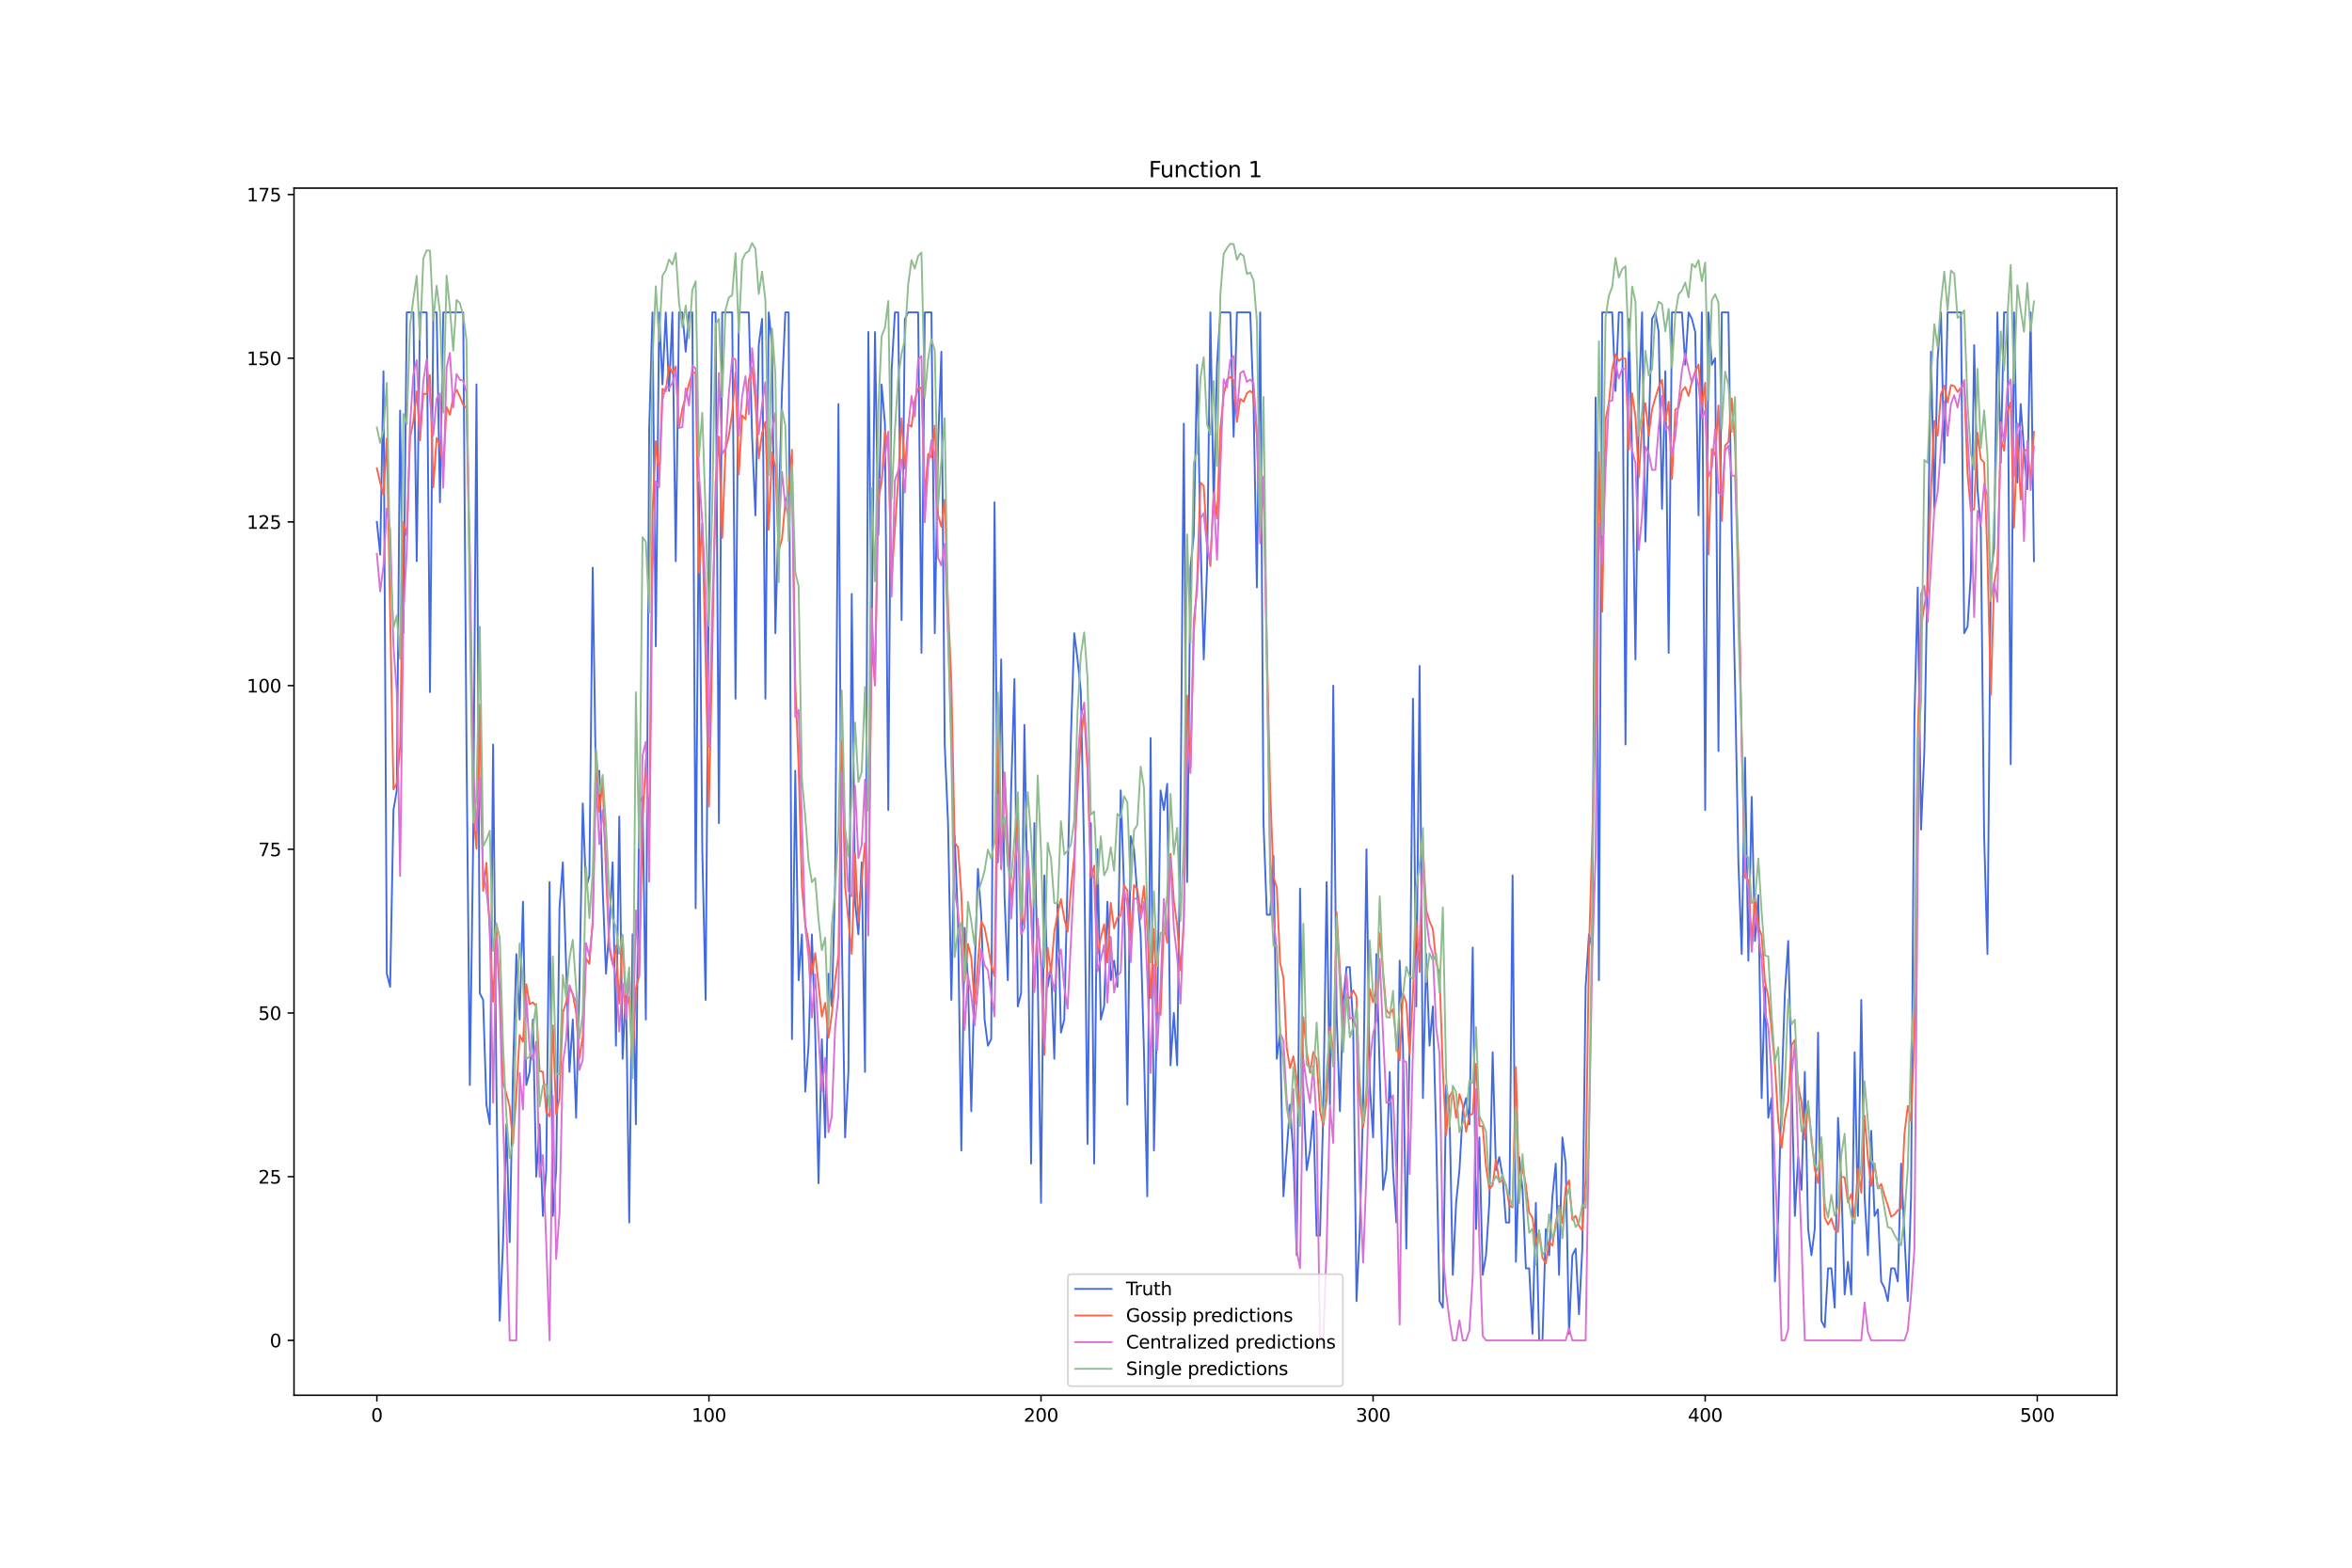 <?xml version="1.0" encoding="utf-8" standalone="no"?>
<!DOCTYPE svg PUBLIC "-//W3C//DTD SVG 1.1//EN"
  "http://www.w3.org/Graphics/SVG/1.1/DTD/svg11.dtd">
<svg xmlns:xlink="http://www.w3.org/1999/xlink" width="1296pt" height="864pt" viewBox="0 0 1296 864" xmlns="http://www.w3.org/2000/svg" version="1.1">
 <defs>
  <style type="text/css">*{stroke-linejoin: round; stroke-linecap: butt}</style>
 </defs>
 <g id="figure_1">
  <g id="patch_1">
   <path d="M 0 864 
L 1296 864 
L 1296 0 
L 0 0 
z
" style="fill: #ffffff"/>
  </g>
  <g id="axes_1">
   <g id="patch_2">
    <path d="M 162 768.96 
L 1166.4 768.96 
L 1166.4 103.68 
L 162 103.68 
z
" style="fill: #ffffff"/>
   </g>
   <g id="matplotlib.axis_1">
    <g id="xtick_1">
     <g id="line2d_1">
      <defs>
       <path id="mf5a8b0490a" d="M 0 0 
L 0 3.5 
" style="stroke: #000000; stroke-width: 0.8"/>
      </defs>
      <g>
       <use xlink:href="#mf5a8b0490a" x="207.655" y="768.96" style="stroke: #000000; stroke-width: 0.8"/>
      </g>
     </g>
     <g id="text_1">
      <!-- 0 -->
      <g transform="translate(204.473 783.558) scale(0.1 -0.1)">
       <defs>
        <path id="DejaVuSans-30" d="M 2034 4250 
Q 1547 4250 1301 3770 
Q 1056 3291 1056 2328 
Q 1056 1369 1301 889 
Q 1547 409 2034 409 
Q 2525 409 2770 889 
Q 3016 1369 3016 2328 
Q 3016 3291 2770 3770 
Q 2525 4250 2034 4250 
z
M 2034 4750 
Q 2819 4750 3233 4129 
Q 3647 3509 3647 2328 
Q 3647 1150 3233 529 
Q 2819 -91 2034 -91 
Q 1250 -91 836 529 
Q 422 1150 422 2328 
Q 422 3509 836 4129 
Q 1250 4750 2034 4750 
z
" transform="scale(0.016)"/>
       </defs>
       <use xlink:href="#DejaVuSans-30"/>
      </g>
     </g>
    </g>
    <g id="xtick_2">
     <g id="line2d_2">
      <g>
       <use xlink:href="#mf5a8b0490a" x="390.639" y="768.96" style="stroke: #000000; stroke-width: 0.8"/>
      </g>
     </g>
     <g id="text_2">
      <!-- 100 -->
      <g transform="translate(381.095 783.558) scale(0.1 -0.1)">
       <defs>
        <path id="DejaVuSans-31" d="M 794 531 
L 1825 531 
L 1825 4091 
L 703 3866 
L 703 4441 
L 1819 4666 
L 2450 4666 
L 2450 531 
L 3481 531 
L 3481 0 
L 794 0 
L 794 531 
z
" transform="scale(0.016)"/>
       </defs>
       <use xlink:href="#DejaVuSans-31"/>
       <use xlink:href="#DejaVuSans-30" x="63.623"/>
       <use xlink:href="#DejaVuSans-30" x="127.246"/>
      </g>
     </g>
    </g>
    <g id="xtick_3">
     <g id="line2d_3">
      <g>
       <use xlink:href="#mf5a8b0490a" x="573.623" y="768.96" style="stroke: #000000; stroke-width: 0.8"/>
      </g>
     </g>
     <g id="text_3">
      <!-- 200 -->
      <g transform="translate(564.079 783.558) scale(0.1 -0.1)">
       <defs>
        <path id="DejaVuSans-32" d="M 1228 531 
L 3431 531 
L 3431 0 
L 469 0 
L 469 531 
Q 828 903 1448 1529 
Q 2069 2156 2228 2338 
Q 2531 2678 2651 2914 
Q 2772 3150 2772 3378 
Q 2772 3750 2511 3984 
Q 2250 4219 1831 4219 
Q 1534 4219 1204 4116 
Q 875 4013 500 3803 
L 500 4441 
Q 881 4594 1212 4672 
Q 1544 4750 1819 4750 
Q 2544 4750 2975 4387 
Q 3406 4025 3406 3419 
Q 3406 3131 3298 2873 
Q 3191 2616 2906 2266 
Q 2828 2175 2409 1742 
Q 1991 1309 1228 531 
z
" transform="scale(0.016)"/>
       </defs>
       <use xlink:href="#DejaVuSans-32"/>
       <use xlink:href="#DejaVuSans-30" x="63.623"/>
       <use xlink:href="#DejaVuSans-30" x="127.246"/>
      </g>
     </g>
    </g>
    <g id="xtick_4">
     <g id="line2d_4">
      <g>
       <use xlink:href="#mf5a8b0490a" x="756.607" y="768.96" style="stroke: #000000; stroke-width: 0.8"/>
      </g>
     </g>
     <g id="text_4">
      <!-- 300 -->
      <g transform="translate(747.063 783.558) scale(0.1 -0.1)">
       <defs>
        <path id="DejaVuSans-33" d="M 2597 2516 
Q 3050 2419 3304 2112 
Q 3559 1806 3559 1356 
Q 3559 666 3084 287 
Q 2609 -91 1734 -91 
Q 1441 -91 1130 -33 
Q 819 25 488 141 
L 488 750 
Q 750 597 1062 519 
Q 1375 441 1716 441 
Q 2309 441 2620 675 
Q 2931 909 2931 1356 
Q 2931 1769 2642 2001 
Q 2353 2234 1838 2234 
L 1294 2234 
L 1294 2753 
L 1863 2753 
Q 2328 2753 2575 2939 
Q 2822 3125 2822 3475 
Q 2822 3834 2567 4026 
Q 2313 4219 1838 4219 
Q 1578 4219 1281 4162 
Q 984 4106 628 3988 
L 628 4550 
Q 988 4650 1302 4700 
Q 1616 4750 1894 4750 
Q 2613 4750 3031 4423 
Q 3450 4097 3450 3541 
Q 3450 3153 3228 2886 
Q 3006 2619 2597 2516 
z
" transform="scale(0.016)"/>
       </defs>
       <use xlink:href="#DejaVuSans-33"/>
       <use xlink:href="#DejaVuSans-30" x="63.623"/>
       <use xlink:href="#DejaVuSans-30" x="127.246"/>
      </g>
     </g>
    </g>
    <g id="xtick_5">
     <g id="line2d_5">
      <g>
       <use xlink:href="#mf5a8b0490a" x="939.591" y="768.96" style="stroke: #000000; stroke-width: 0.8"/>
      </g>
     </g>
     <g id="text_5">
      <!-- 400 -->
      <g transform="translate(930.047 783.558) scale(0.1 -0.1)">
       <defs>
        <path id="DejaVuSans-34" d="M 2419 4116 
L 825 1625 
L 2419 1625 
L 2419 4116 
z
M 2253 4666 
L 3047 4666 
L 3047 1625 
L 3713 1625 
L 3713 1100 
L 3047 1100 
L 3047 0 
L 2419 0 
L 2419 1100 
L 313 1100 
L 313 1709 
L 2253 4666 
z
" transform="scale(0.016)"/>
       </defs>
       <use xlink:href="#DejaVuSans-34"/>
       <use xlink:href="#DejaVuSans-30" x="63.623"/>
       <use xlink:href="#DejaVuSans-30" x="127.246"/>
      </g>
     </g>
    </g>
    <g id="xtick_6">
     <g id="line2d_6">
      <g>
       <use xlink:href="#mf5a8b0490a" x="1122.575" y="768.96" style="stroke: #000000; stroke-width: 0.8"/>
      </g>
     </g>
     <g id="text_6">
      <!-- 500 -->
      <g transform="translate(1113.032 783.558) scale(0.1 -0.1)">
       <defs>
        <path id="DejaVuSans-35" d="M 691 4666 
L 3169 4666 
L 3169 4134 
L 1269 4134 
L 1269 2991 
Q 1406 3038 1543 3061 
Q 1681 3084 1819 3084 
Q 2600 3084 3056 2656 
Q 3513 2228 3513 1497 
Q 3513 744 3044 326 
Q 2575 -91 1722 -91 
Q 1428 -91 1123 -41 
Q 819 9 494 109 
L 494 744 
Q 775 591 1075 516 
Q 1375 441 1709 441 
Q 2250 441 2565 725 
Q 2881 1009 2881 1497 
Q 2881 1984 2565 2268 
Q 2250 2553 1709 2553 
Q 1456 2553 1204 2497 
Q 953 2441 691 2322 
L 691 4666 
z
" transform="scale(0.016)"/>
       </defs>
       <use xlink:href="#DejaVuSans-35"/>
       <use xlink:href="#DejaVuSans-30" x="63.623"/>
       <use xlink:href="#DejaVuSans-30" x="127.246"/>
      </g>
     </g>
    </g>
   </g>
   <g id="matplotlib.axis_2">
    <g id="ytick_1">
     <g id="line2d_7">
      <defs>
       <path id="m980c0bbf60" d="M 0 0 
L -3.5 0 
" style="stroke: #000000; stroke-width: 0.8"/>
      </defs>
      <g>
       <use xlink:href="#m980c0bbf60" x="162" y="738.72" style="stroke: #000000; stroke-width: 0.8"/>
      </g>
     </g>
     <g id="text_7">
      <!-- 0 -->
      <g transform="translate(148.637 742.519) scale(0.1 -0.1)">
       <use xlink:href="#DejaVuSans-30"/>
      </g>
     </g>
    </g>
    <g id="ytick_2">
     <g id="line2d_8">
      <g>
       <use xlink:href="#m980c0bbf60" x="162" y="648.505" style="stroke: #000000; stroke-width: 0.8"/>
      </g>
     </g>
     <g id="text_8">
      <!-- 25 -->
      <g transform="translate(142.275 652.304) scale(0.1 -0.1)">
       <use xlink:href="#DejaVuSans-32"/>
       <use xlink:href="#DejaVuSans-35" x="63.623"/>
      </g>
     </g>
    </g>
    <g id="ytick_3">
     <g id="line2d_9">
      <g>
       <use xlink:href="#m980c0bbf60" x="162" y="558.289" style="stroke: #000000; stroke-width: 0.8"/>
      </g>
     </g>
     <g id="text_9">
      <!-- 50 -->
      <g transform="translate(142.275 562.089) scale(0.1 -0.1)">
       <use xlink:href="#DejaVuSans-35"/>
       <use xlink:href="#DejaVuSans-30" x="63.623"/>
      </g>
     </g>
    </g>
    <g id="ytick_4">
     <g id="line2d_10">
      <g>
       <use xlink:href="#m980c0bbf60" x="162" y="468.074" style="stroke: #000000; stroke-width: 0.8"/>
      </g>
     </g>
     <g id="text_10">
      <!-- 75 -->
      <g transform="translate(142.275 471.873) scale(0.1 -0.1)">
       <defs>
        <path id="DejaVuSans-37" d="M 525 4666 
L 3525 4666 
L 3525 4397 
L 1831 0 
L 1172 0 
L 2766 4134 
L 525 4134 
L 525 4666 
z
" transform="scale(0.016)"/>
       </defs>
       <use xlink:href="#DejaVuSans-37"/>
       <use xlink:href="#DejaVuSans-35" x="63.623"/>
      </g>
     </g>
    </g>
    <g id="ytick_5">
     <g id="line2d_11">
      <g>
       <use xlink:href="#m980c0bbf60" x="162" y="377.859" style="stroke: #000000; stroke-width: 0.8"/>
      </g>
     </g>
     <g id="text_11">
      <!-- 100 -->
      <g transform="translate(135.912 381.658) scale(0.1 -0.1)">
       <use xlink:href="#DejaVuSans-31"/>
       <use xlink:href="#DejaVuSans-30" x="63.623"/>
       <use xlink:href="#DejaVuSans-30" x="127.246"/>
      </g>
     </g>
    </g>
    <g id="ytick_6">
     <g id="line2d_12">
      <g>
       <use xlink:href="#m980c0bbf60" x="162" y="287.643" style="stroke: #000000; stroke-width: 0.8"/>
      </g>
     </g>
     <g id="text_12">
      <!-- 125 -->
      <g transform="translate(135.912 291.442) scale(0.1 -0.1)">
       <use xlink:href="#DejaVuSans-31"/>
       <use xlink:href="#DejaVuSans-32" x="63.623"/>
       <use xlink:href="#DejaVuSans-35" x="127.246"/>
      </g>
     </g>
    </g>
    <g id="ytick_7">
     <g id="line2d_13">
      <g>
       <use xlink:href="#m980c0bbf60" x="162" y="197.428" style="stroke: #000000; stroke-width: 0.8"/>
      </g>
     </g>
     <g id="text_13">
      <!-- 150 -->
      <g transform="translate(135.912 201.227) scale(0.1 -0.1)">
       <use xlink:href="#DejaVuSans-31"/>
       <use xlink:href="#DejaVuSans-35" x="63.623"/>
       <use xlink:href="#DejaVuSans-30" x="127.246"/>
      </g>
     </g>
    </g>
    <g id="ytick_8">
     <g id="line2d_14">
      <g>
       <use xlink:href="#m980c0bbf60" x="162" y="107.213" style="stroke: #000000; stroke-width: 0.8"/>
      </g>
     </g>
     <g id="text_14">
      <!-- 175 -->
      <g transform="translate(135.912 111.012) scale(0.1 -0.1)">
       <use xlink:href="#DejaVuSans-31"/>
       <use xlink:href="#DejaVuSans-37" x="63.623"/>
       <use xlink:href="#DejaVuSans-35" x="127.246"/>
      </g>
     </g>
    </g>
   </g>
   <g id="line2d_15">
    <path d="M 207.655 287.643 
L 209.484 305.686 
L 211.314 204.645 
L 213.144 536.638 
L 214.974 543.855 
L 216.804 446.422 
L 218.634 435.596 
L 220.463 226.297 
L 222.293 348.99 
L 224.123 172.168 
L 227.783 172.168 
L 229.613 309.295 
L 231.442 172.168 
L 235.102 172.168 
L 236.932 381.467 
L 238.762 172.168 
L 240.592 172.168 
L 242.422 276.817 
L 244.251 172.168 
L 255.23 172.168 
L 257.06 413.945 
L 258.89 597.984 
L 260.72 464.465 
L 262.55 211.862 
L 264.38 547.463 
L 266.209 551.072 
L 268.039 608.81 
L 269.869 619.636 
L 271.699 410.336 
L 273.529 597.984 
L 275.359 727.894 
L 277.189 684.591 
L 279.018 619.636 
L 280.848 684.591 
L 282.678 590.767 
L 284.508 525.812 
L 286.338 561.898 
L 288.168 496.943 
L 289.997 597.984 
L 291.827 590.767 
L 293.657 561.898 
L 295.487 648.505 
L 297.317 619.636 
L 299.147 670.156 
L 300.976 644.896 
L 302.806 486.117 
L 304.636 670.156 
L 306.466 644.896 
L 308.296 500.551 
L 310.126 475.291 
L 313.785 590.767 
L 315.615 561.898 
L 317.445 616.027 
L 319.275 543.855 
L 321.105 442.814 
L 322.935 489.726 
L 324.764 482.508 
L 326.594 312.904 
L 328.424 435.596 
L 330.254 424.771 
L 332.084 489.726 
L 333.914 536.638 
L 335.743 511.377 
L 337.573 475.291 
L 339.403 576.332 
L 341.233 450.031 
L 343.063 583.55 
L 344.893 543.855 
L 346.723 673.765 
L 348.552 514.986 
L 350.382 619.636 
L 352.212 442.814 
L 354.042 439.205 
L 355.872 561.898 
L 357.702 237.123 
L 359.531 172.168 
L 361.361 356.207 
L 363.191 172.168 
L 365.021 211.862 
L 366.851 172.168 
L 368.681 215.471 
L 370.51 172.168 
L 372.34 309.295 
L 374.17 172.168 
L 376 172.168 
L 377.83 193.819 
L 379.66 172.168 
L 381.489 172.168 
L 383.319 500.551 
L 385.149 265.992 
L 386.979 468.074 
L 388.809 551.072 
L 390.639 309.295 
L 392.469 172.168 
L 394.298 172.168 
L 396.128 453.639 
L 397.958 172.168 
L 403.448 172.168 
L 405.277 385.076 
L 407.107 172.168 
L 412.597 172.168 
L 414.427 240.731 
L 416.256 284.035 
L 418.086 190.211 
L 419.916 175.776 
L 421.746 385.076 
L 423.576 172.168 
L 425.406 190.211 
L 427.236 348.99 
L 430.895 215.471 
L 432.725 172.168 
L 434.555 172.168 
L 436.385 572.724 
L 438.215 424.771 
L 440.044 540.246 
L 441.874 514.986 
L 443.704 601.593 
L 445.534 576.332 
L 447.364 514.986 
L 449.194 569.115 
L 451.023 652.113 
L 452.853 572.724 
L 454.683 626.853 
L 456.513 536.638 
L 458.343 554.681 
L 460.173 486.117 
L 462.003 222.688 
L 463.832 514.986 
L 465.662 626.853 
L 467.492 590.767 
L 469.322 327.338 
L 471.152 496.943 
L 472.982 514.986 
L 474.811 475.291 
L 476.641 590.767 
L 478.471 182.993 
L 480.301 352.598 
L 482.131 182.993 
L 483.961 294.86 
L 485.79 211.862 
L 487.62 233.514 
L 489.45 446.422 
L 491.28 204.645 
L 493.11 172.168 
L 494.94 172.168 
L 496.77 341.772 
L 498.599 175.776 
L 500.429 172.168 
L 505.919 172.168 
L 507.749 359.816 
L 509.578 172.168 
L 513.238 172.168 
L 515.068 348.99 
L 516.898 244.34 
L 518.728 193.819 
L 520.557 410.336 
L 522.387 453.639 
L 524.217 551.072 
L 526.047 460.857 
L 527.877 507.769 
L 529.707 634.07 
L 531.536 511.377 
L 533.366 540.246 
L 535.196 612.419 
L 537.026 536.638 
L 538.856 478.9 
L 540.686 504.16 
L 542.516 561.898 
L 544.345 576.332 
L 546.175 572.724 
L 548.005 276.817 
L 549.835 475.291 
L 551.665 363.424 
L 553.495 493.334 
L 555.324 540.246 
L 557.154 435.596 
L 558.984 374.25 
L 560.814 554.681 
L 562.644 547.463 
L 564.474 399.51 
L 566.303 504.16 
L 568.133 641.287 
L 569.963 453.639 
L 571.793 536.638 
L 573.623 662.939 
L 575.453 482.508 
L 577.283 543.855 
L 579.112 533.029 
L 580.942 583.55 
L 582.772 496.943 
L 584.602 569.115 
L 586.432 561.898 
L 590.091 406.728 
L 591.921 348.99 
L 593.751 363.424 
L 595.581 381.467 
L 597.411 471.683 
L 599.241 630.462 
L 601.07 453.639 
L 602.9 641.287 
L 604.73 468.074 
L 606.56 561.898 
L 608.39 554.681 
L 610.22 496.943 
L 612.05 540.246 
L 613.879 529.42 
L 615.709 543.855 
L 617.539 435.596 
L 619.369 489.726 
L 621.199 608.81 
L 623.029 460.857 
L 624.858 468.074 
L 626.688 493.334 
L 628.518 514.986 
L 630.348 579.941 
L 632.178 659.33 
L 634.008 406.728 
L 635.837 634.07 
L 637.667 554.681 
L 639.497 435.596 
L 641.327 446.422 
L 643.157 431.988 
L 644.987 587.158 
L 646.817 558.289 
L 648.646 587.158 
L 650.476 450.031 
L 652.306 233.514 
L 654.136 486.117 
L 655.966 312.904 
L 657.796 294.86 
L 659.625 201.036 
L 661.455 294.86 
L 663.285 363.424 
L 665.115 312.904 
L 666.945 172.168 
L 668.775 280.426 
L 670.604 201.036 
L 672.434 172.168 
L 677.924 172.168 
L 679.754 240.731 
L 681.583 172.168 
L 688.903 172.168 
L 690.733 222.688 
L 692.563 323.729 
L 694.392 172.168 
L 696.222 453.639 
L 698.052 504.16 
L 699.882 504.16 
L 701.712 471.683 
L 703.542 583.55 
L 705.371 569.115 
L 707.201 659.33 
L 710.861 608.81 
L 712.691 637.679 
L 714.521 691.808 
L 716.35 489.726 
L 718.18 601.593 
L 720.01 644.896 
L 721.84 634.07 
L 723.67 612.419 
L 725.5 680.982 
L 727.33 680.982 
L 729.159 612.419 
L 730.989 486.117 
L 732.819 608.81 
L 734.649 377.859 
L 736.479 558.289 
L 738.309 612.419 
L 740.138 551.072 
L 741.968 533.029 
L 743.798 533.029 
L 745.628 565.507 
L 747.458 717.068 
L 749.288 677.374 
L 751.117 608.81 
L 752.947 468.074 
L 754.777 597.984 
L 756.607 626.853 
L 758.437 525.812 
L 762.097 655.722 
L 763.926 644.896 
L 765.756 590.767 
L 767.586 644.896 
L 769.416 673.765 
L 771.246 529.42 
L 773.076 576.332 
L 774.905 688.199 
L 776.735 572.724 
L 778.565 385.076 
L 780.395 554.681 
L 782.225 367.033 
L 784.055 605.201 
L 785.884 525.812 
L 787.714 576.332 
L 789.544 554.681 
L 791.374 626.853 
L 793.204 717.068 
L 795.034 720.677 
L 796.864 597.984 
L 798.693 612.419 
L 800.523 702.634 
L 802.353 662.939 
L 804.183 644.896 
L 806.013 612.419 
L 807.843 605.201 
L 809.672 619.636 
L 811.502 522.203 
L 813.332 677.374 
L 815.162 626.853 
L 816.992 702.634 
L 818.822 691.808 
L 820.651 662.939 
L 822.481 579.941 
L 824.311 644.896 
L 826.141 637.679 
L 827.971 648.505 
L 829.801 673.765 
L 831.63 673.765 
L 833.46 482.508 
L 835.29 695.417 
L 837.12 637.679 
L 838.95 655.722 
L 840.78 699.025 
L 842.61 699.025 
L 844.439 735.111 
L 846.269 662.939 
L 848.099 738.72 
L 849.929 738.72 
L 851.759 677.374 
L 853.589 691.808 
L 855.418 659.33 
L 857.248 641.287 
L 859.078 702.634 
L 860.908 626.853 
L 862.738 641.287 
L 864.568 735.111 
L 866.397 691.808 
L 868.227 688.199 
L 870.057 724.286 
L 871.887 688.199 
L 873.717 543.855 
L 875.547 514.986 
L 877.377 522.203 
L 879.206 219.08 
L 881.036 540.246 
L 882.866 172.168 
L 888.356 172.168 
L 890.185 215.471 
L 892.015 172.168 
L 893.845 172.168 
L 895.675 410.336 
L 897.505 175.776 
L 899.335 251.557 
L 901.164 363.424 
L 902.994 222.688 
L 904.824 172.168 
L 906.654 298.469 
L 910.314 175.776 
L 912.144 172.168 
L 913.973 182.993 
L 915.803 280.426 
L 917.633 204.645 
L 919.463 359.816 
L 921.293 172.168 
L 926.782 172.168 
L 928.612 201.036 
L 930.442 172.168 
L 932.272 175.776 
L 934.102 182.993 
L 935.931 284.035 
L 937.761 172.168 
L 939.591 446.422 
L 941.421 172.168 
L 943.251 201.036 
L 945.081 197.428 
L 946.911 413.945 
L 948.74 172.168 
L 952.4 172.168 
L 954.23 294.86 
L 956.06 377.859 
L 957.89 475.291 
L 959.719 525.812 
L 961.549 417.553 
L 963.379 529.42 
L 965.209 439.205 
L 967.039 518.595 
L 968.869 493.334 
L 970.698 605.201 
L 972.528 543.855 
L 974.358 616.027 
L 976.188 605.201 
L 978.018 706.242 
L 979.848 670.156 
L 981.678 601.593 
L 983.507 547.463 
L 985.337 518.595 
L 988.997 670.156 
L 990.827 637.679 
L 992.657 655.722 
L 994.486 590.767 
L 996.316 677.374 
L 998.146 691.808 
L 999.976 677.374 
L 1001.806 569.115 
L 1003.636 727.894 
L 1005.465 731.503 
L 1007.295 699.025 
L 1009.125 699.025 
L 1010.955 720.677 
L 1012.785 616.027 
L 1014.615 652.113 
L 1016.444 713.46 
L 1018.274 695.417 
L 1020.104 713.46 
L 1021.934 579.941 
L 1023.764 670.156 
L 1025.594 551.072 
L 1027.424 659.33 
L 1029.253 691.808 
L 1031.083 623.244 
L 1032.913 670.156 
L 1034.743 666.548 
L 1036.573 706.242 
L 1038.403 709.851 
L 1040.232 717.068 
L 1042.062 699.025 
L 1043.892 699.025 
L 1045.722 706.242 
L 1047.552 641.287 
L 1049.382 680.982 
L 1051.211 717.068 
L 1053.041 659.33 
L 1054.871 395.902 
L 1056.701 323.729 
L 1058.531 457.248 
L 1060.361 413.945 
L 1062.191 309.295 
L 1064.02 193.819 
L 1065.85 280.426 
L 1067.68 197.428 
L 1069.51 172.168 
L 1071.34 255.166 
L 1073.17 172.168 
L 1080.489 172.168 
L 1082.319 348.99 
L 1084.149 345.381 
L 1085.978 316.512 
L 1087.808 190.211 
L 1089.638 269.6 
L 1091.468 291.252 
L 1093.298 460.857 
L 1095.128 525.812 
L 1096.958 316.512 
L 1098.787 302.078 
L 1100.617 172.168 
L 1102.447 255.166 
L 1104.277 172.168 
L 1106.107 172.168 
L 1107.937 421.162 
L 1109.766 172.168 
L 1111.596 265.992 
L 1113.426 222.688 
L 1115.256 247.948 
L 1117.086 269.6 
L 1118.916 172.168 
L 1120.745 309.295 
L 1120.745 309.295 
" clip-path="url(#pda362220f7)" style="fill: none; stroke: #4169e1; stroke-linecap: square"/>
   </g>
   <g id="line2d_16">
    <path d="M 207.655 258.069 
L 209.484 266.048 
L 211.314 272.729 
L 213.144 241.537 
L 216.804 435.084 
L 218.634 431.698 
L 220.463 411.641 
L 222.293 287.702 
L 224.123 295.088 
L 225.953 241.056 
L 227.783 232.084 
L 229.613 215.678 
L 231.442 242.702 
L 233.272 216.94 
L 235.102 217.227 
L 236.932 206.728 
L 238.762 268.564 
L 240.592 241.361 
L 242.422 245.125 
L 244.251 258.614 
L 246.081 224.294 
L 247.911 228.63 
L 249.741 218.718 
L 251.571 214.749 
L 253.401 218.581 
L 255.23 223.169 
L 257.06 224.864 
L 258.89 317.113 
L 260.72 447.617 
L 262.55 467.714 
L 264.38 388.49 
L 266.209 491.043 
L 268.039 475.524 
L 271.699 552.116 
L 273.529 511.452 
L 275.359 544.758 
L 277.189 596.664 
L 279.018 602.787 
L 280.848 609.948 
L 282.678 630.264 
L 284.508 602.772 
L 286.338 570.476 
L 288.168 574.137 
L 289.997 542.449 
L 291.827 553.389 
L 293.657 552.489 
L 295.487 554.551 
L 297.317 590.243 
L 299.147 590.718 
L 300.976 612.928 
L 302.806 615.237 
L 304.636 565.112 
L 306.466 614.237 
L 308.296 605.061 
L 310.126 558.229 
L 311.956 552.187 
L 313.785 544.177 
L 315.615 547.865 
L 317.445 558.041 
L 319.275 583.283 
L 321.105 570.941 
L 322.935 528.371 
L 324.764 531.265 
L 326.594 507.184 
L 328.424 414.829 
L 330.254 447.364 
L 332.084 430.695 
L 333.914 481.113 
L 335.743 522.799 
L 337.573 531.605 
L 339.403 521.179 
L 341.233 553.097 
L 343.063 516.271 
L 344.893 555.469 
L 346.723 549.354 
L 348.552 589.339 
L 350.382 544.695 
L 352.212 537.491 
L 354.042 453.044 
L 355.872 418.613 
L 357.702 458.25 
L 359.531 282.183 
L 361.361 243.135 
L 363.191 262.905 
L 365.021 214.258 
L 366.851 215.676 
L 368.681 201.511 
L 370.51 205.842 
L 372.34 201.969 
L 374.17 235.635 
L 376 225.142 
L 377.83 218.689 
L 379.66 211.466 
L 381.489 205.333 
L 383.319 205.543 
L 385.149 315.777 
L 386.979 288.529 
L 388.809 363.077 
L 390.639 444.514 
L 392.469 358.666 
L 394.298 266.407 
L 396.128 240.606 
L 397.958 296.462 
L 399.788 247.6 
L 401.618 240.11 
L 403.448 227.424 
L 405.277 205.297 
L 407.107 261.471 
L 408.937 228.911 
L 410.767 231.106 
L 412.597 209.538 
L 414.427 202.541 
L 416.256 221.039 
L 418.086 252.762 
L 419.916 238.64 
L 421.746 232.448 
L 423.576 292.008 
L 425.406 249.47 
L 427.236 257.318 
L 429.065 303.474 
L 430.895 297.081 
L 432.725 276.933 
L 434.555 270.553 
L 436.385 247.879 
L 438.215 376.507 
L 440.044 422.484 
L 441.874 488.636 
L 443.704 509.218 
L 445.534 519.383 
L 447.364 536.893 
L 449.194 525.272 
L 452.853 560.266 
L 454.683 552.719 
L 456.513 571.917 
L 458.343 559.079 
L 460.173 540.044 
L 462.003 526.764 
L 463.832 408.376 
L 465.662 488.354 
L 469.322 525.729 
L 471.152 470.501 
L 472.982 508.371 
L 474.811 484.249 
L 476.641 464.642 
L 478.471 507.131 
L 480.301 354.52 
L 482.131 377.76 
L 483.961 275.216 
L 485.79 265.697 
L 487.62 238.12 
L 489.45 244.167 
L 491.28 319.437 
L 494.94 263.929 
L 496.77 230.525 
L 498.599 258.394 
L 500.429 233.893 
L 502.259 235.172 
L 504.089 220.296 
L 505.919 214.311 
L 507.749 213.558 
L 509.578 274.563 
L 511.408 250.217 
L 513.238 252.053 
L 515.068 234.56 
L 516.898 283.864 
L 518.728 290.4 
L 520.557 275.381 
L 522.387 334.42 
L 524.217 375.904 
L 526.047 464.422 
L 527.877 466.889 
L 529.707 492.621 
L 531.536 540.999 
L 533.366 520.239 
L 535.196 527.643 
L 537.026 553.491 
L 540.686 507.762 
L 542.516 511.233 
L 544.345 520.837 
L 546.175 531.836 
L 548.005 538.076 
L 549.835 404.259 
L 551.665 479.039 
L 553.495 425.667 
L 555.324 464.269 
L 557.154 495.578 
L 558.984 480.621 
L 560.814 447.139 
L 562.644 502.453 
L 564.474 511.025 
L 566.303 471.833 
L 568.133 501.113 
L 569.963 544.899 
L 571.793 508.829 
L 573.623 529.428 
L 575.453 581.419 
L 577.283 522.362 
L 579.112 535.903 
L 580.942 513.579 
L 582.772 503.415 
L 584.602 495.493 
L 586.432 506.377 
L 588.262 513.431 
L 590.091 489.782 
L 591.921 472.141 
L 593.751 435.891 
L 595.581 406.106 
L 597.411 392.897 
L 599.241 424.709 
L 601.07 483.752 
L 602.9 477.085 
L 604.73 526.143 
L 606.56 516.706 
L 608.39 509.459 
L 610.22 530.502 
L 612.05 497.6 
L 613.879 511.647 
L 615.709 505.773 
L 617.539 504.479 
L 619.369 487.992 
L 621.199 490.717 
L 623.029 517.987 
L 624.858 487.851 
L 626.688 490.08 
L 628.518 502.92 
L 630.348 488.391 
L 632.178 512.051 
L 634.008 550.156 
L 635.837 512.031 
L 637.667 557.597 
L 639.497 559.305 
L 641.327 508.701 
L 643.157 519.593 
L 644.987 470.546 
L 646.817 496.639 
L 648.646 509.886 
L 650.476 534.786 
L 652.306 509.515 
L 654.136 383.417 
L 655.966 423.055 
L 657.796 348.78 
L 659.625 320.611 
L 661.455 266.013 
L 663.285 267.794 
L 665.115 299.186 
L 666.945 311.94 
L 668.775 271.276 
L 670.604 285.806 
L 672.434 236.419 
L 674.264 218.044 
L 676.094 209.294 
L 677.924 207.731 
L 679.754 209.625 
L 681.583 232.473 
L 683.413 219.807 
L 685.243 221.374 
L 687.073 216.694 
L 688.903 215.4 
L 690.733 217.295 
L 692.563 240.475 
L 694.392 292.127 
L 696.222 263.04 
L 698.052 356.271 
L 699.882 434.572 
L 701.712 483.404 
L 703.542 489.129 
L 705.371 530.585 
L 707.201 538.856 
L 709.031 577.624 
L 710.861 588.668 
L 712.691 582.14 
L 714.521 594.958 
L 716.35 611.841 
L 718.18 560.651 
L 720.01 579.215 
L 721.84 591.212 
L 723.67 579.826 
L 725.5 583.853 
L 727.33 612.161 
L 729.159 620.529 
L 730.989 605.736 
L 732.819 565.826 
L 734.649 583.095 
L 736.479 502.738 
L 738.309 534.313 
L 740.138 559.92 
L 741.968 549.211 
L 743.798 550.06 
L 745.628 545.819 
L 747.458 549.265 
L 749.288 606.643 
L 751.117 621.25 
L 752.947 607.267 
L 754.777 545.056 
L 756.607 552.416 
L 758.437 544.055 
L 760.267 514.264 
L 763.926 556.704 
L 765.756 558.826 
L 767.586 556.263 
L 769.416 573.691 
L 771.246 584.484 
L 773.076 547.608 
L 774.905 552.52 
L 776.735 581.026 
L 778.565 546.959 
L 780.395 507.376 
L 782.225 535.814 
L 784.055 467.36 
L 785.884 501.514 
L 787.714 507.754 
L 789.544 512.231 
L 791.374 530.45 
L 793.204 536.56 
L 795.034 590.126 
L 796.864 625.674 
L 798.693 604.254 
L 800.523 601.351 
L 802.353 616.063 
L 804.183 603.017 
L 806.013 609.147 
L 807.843 623.736 
L 809.672 614.85 
L 811.502 613.767 
L 813.332 586.313 
L 815.162 620.578 
L 816.992 620.786 
L 818.822 642.872 
L 820.651 655.431 
L 822.481 653.194 
L 824.311 638.855 
L 826.141 651.605 
L 827.971 650.335 
L 829.801 652.94 
L 831.63 664.332 
L 833.46 665.429 
L 835.29 588.127 
L 837.12 657.477 
L 838.95 643.09 
L 840.78 653.061 
L 842.61 668.354 
L 844.439 671.076 
L 846.269 685.149 
L 848.099 679.274 
L 849.929 693.259 
L 851.759 696.391 
L 853.589 684.758 
L 855.418 686.408 
L 857.248 673.965 
L 859.078 664.535 
L 860.908 674.088 
L 862.738 654.534 
L 864.568 650.512 
L 866.397 672.364 
L 868.227 670.048 
L 870.057 675.503 
L 871.887 678.108 
L 873.717 649.612 
L 875.547 524.599 
L 879.206 397.35 
L 881.036 249.269 
L 882.866 337.142 
L 884.696 231.282 
L 886.526 221.965 
L 888.356 203.529 
L 890.185 195.212 
L 892.015 198.949 
L 893.845 197.398 
L 895.675 197.659 
L 897.505 247.699 
L 899.335 216.785 
L 901.164 229.489 
L 902.994 263.208 
L 904.824 234.572 
L 906.654 222.207 
L 908.484 239.891 
L 910.314 225.624 
L 912.144 219.199 
L 913.973 213.322 
L 915.803 209.273 
L 917.633 232.042 
L 919.463 221.381 
L 921.293 263.985 
L 923.123 225.826 
L 924.952 224.616 
L 926.782 215.531 
L 928.612 213.287 
L 930.442 218.23 
L 932.272 210.111 
L 934.102 204.697 
L 935.931 200.924 
L 937.761 224.057 
L 939.591 210.946 
L 941.421 305.548 
L 943.251 247.479 
L 945.081 250.979 
L 946.911 223.454 
L 948.74 287.157 
L 950.57 245.556 
L 952.4 243.595 
L 954.23 219.596 
L 956.06 244.958 
L 957.89 309.484 
L 959.719 409.329 
L 961.549 483.631 
L 963.379 484.981 
L 965.209 518.766 
L 967.039 494.959 
L 968.869 510.592 
L 970.698 515.386 
L 972.528 540.899 
L 974.358 549.502 
L 976.188 567.394 
L 978.018 586.706 
L 979.848 617.837 
L 981.678 632.577 
L 983.507 616.673 
L 985.337 606.934 
L 987.167 576.063 
L 988.997 573.147 
L 990.827 598.093 
L 992.657 607.6 
L 994.486 628.041 
L 996.316 608.59 
L 999.976 644.465 
L 1001.806 652.026 
L 1003.636 629.42 
L 1005.465 671.127 
L 1007.295 674.894 
L 1009.125 671.489 
L 1010.955 677.691 
L 1012.785 678.882 
L 1014.615 648.552 
L 1016.444 648.883 
L 1018.274 662.745 
L 1020.104 658.099 
L 1021.934 671.309 
L 1023.764 644.115 
L 1025.594 657.386 
L 1027.424 614.851 
L 1029.253 638.243 
L 1031.083 653.624 
L 1032.913 641.174 
L 1034.743 655.015 
L 1036.573 652.521 
L 1038.403 658.901 
L 1040.232 664.309 
L 1042.062 670.553 
L 1043.892 669.397 
L 1045.722 667.019 
L 1047.552 666.014 
L 1049.382 625.061 
L 1051.211 609.535 
L 1053.041 617.948 
L 1054.871 571.574 
L 1056.701 406.955 
L 1058.531 345.174 
L 1060.361 333.786 
L 1062.191 324.736 
L 1064.02 268.987 
L 1065.85 231.958 
L 1067.68 240.055 
L 1069.51 217.15 
L 1071.34 212.573 
L 1073.17 221.853 
L 1074.999 212.241 
L 1076.829 212.77 
L 1078.659 216.021 
L 1080.489 213.682 
L 1082.319 212.222 
L 1084.149 261.039 
L 1085.978 281.679 
L 1087.808 280.548 
L 1089.638 238.565 
L 1091.468 252.98 
L 1093.298 254.918 
L 1095.128 307.471 
L 1096.958 382.931 
L 1098.787 321.606 
L 1100.617 310.721 
L 1102.447 240.934 
L 1104.277 248.431 
L 1106.107 227.265 
L 1107.937 221.641 
L 1109.766 290.813 
L 1111.596 239.469 
L 1113.426 275.288 
L 1115.256 247.921 
L 1117.086 248.279 
L 1118.916 264.41 
L 1120.745 238.038 
L 1120.745 238.038 
" clip-path="url(#pda362220f7)" style="fill: none; stroke: #ff6347; stroke-linecap: square"/>
   </g>
   <g id="line2d_17">
    <path d="M 207.655 305.192 
L 209.484 325.974 
L 211.314 311.611 
L 213.144 280.205 
L 214.974 291.768 
L 216.804 355.967 
L 218.634 381.63 
L 220.463 482.843 
L 222.293 337.362 
L 224.123 303.768 
L 225.953 233.945 
L 227.783 206.231 
L 229.613 198.563 
L 231.442 238.094 
L 233.272 210.037 
L 235.102 198.046 
L 236.932 220.348 
L 238.762 239.734 
L 240.592 219.723 
L 242.422 216.865 
L 244.251 268.873 
L 246.081 202.361 
L 247.911 194.514 
L 249.741 224.585 
L 251.571 206.124 
L 253.401 209.292 
L 255.23 209.841 
L 257.06 216.331 
L 258.89 304.976 
L 260.72 421.821 
L 262.55 457.061 
L 264.38 428.346 
L 266.209 479.491 
L 268.039 490.849 
L 269.869 508.224 
L 271.699 607.714 
L 273.529 516.096 
L 275.359 552.264 
L 277.189 617.839 
L 279.018 672.877 
L 280.848 738.72 
L 284.508 738.72 
L 286.338 591.392 
L 288.168 611.479 
L 289.997 548.893 
L 291.827 578.399 
L 293.657 584.35 
L 295.487 574.011 
L 297.317 648.646 
L 299.147 636.594 
L 300.976 684.595 
L 302.806 738.72 
L 304.636 604.034 
L 306.466 693.844 
L 308.296 668.506 
L 310.126 586.346 
L 311.956 572.96 
L 313.785 542.992 
L 315.615 548.182 
L 317.445 551.793 
L 319.275 589.732 
L 321.105 584.282 
L 322.935 519.771 
L 324.764 527.22 
L 326.594 509.79 
L 328.424 430.212 
L 330.254 465.282 
L 332.084 446.565 
L 333.914 470.842 
L 335.743 520.186 
L 337.573 530.331 
L 339.403 538.168 
L 341.233 568.489 
L 343.063 541.891 
L 344.893 561.773 
L 346.723 536.071 
L 348.552 585.292 
L 350.382 501.754 
L 352.212 538.091 
L 354.042 416.383 
L 355.872 408.801 
L 357.702 485.986 
L 359.531 315.975 
L 361.361 265.386 
L 363.191 268.633 
L 365.021 220.384 
L 366.851 213.192 
L 368.681 213.88 
L 370.51 211.061 
L 372.34 204.195 
L 374.17 235.853 
L 376 235.405 
L 377.83 214.044 
L 379.66 223.453 
L 381.489 201.432 
L 383.319 203.129 
L 385.149 261.349 
L 386.979 287.556 
L 388.809 325.957 
L 390.639 411.625 
L 392.469 335.157 
L 394.298 279.409 
L 396.128 205.526 
L 397.958 250.334 
L 399.788 247.06 
L 401.618 216.786 
L 403.448 197.201 
L 405.277 198.088 
L 407.107 240.122 
L 408.937 218.404 
L 410.767 207.353 
L 412.597 228.285 
L 414.427 191.852 
L 416.256 212.688 
L 418.086 239.392 
L 419.916 223.007 
L 421.746 210.613 
L 423.576 262.019 
L 425.406 236.697 
L 427.236 227.631 
L 429.065 292.156 
L 430.895 260.093 
L 432.725 278.667 
L 434.555 284.383 
L 436.385 259.913 
L 438.215 395.173 
L 440.044 391.238 
L 441.874 453.896 
L 443.704 511.034 
L 445.534 526.939 
L 447.364 560.805 
L 449.194 537.02 
L 451.023 570.993 
L 452.853 601.28 
L 454.683 583.088 
L 456.513 624.001 
L 458.343 615.179 
L 460.173 566.37 
L 462.003 548.347 
L 463.832 425.768 
L 465.662 461.439 
L 467.492 491.203 
L 469.322 493.964 
L 471.152 433.021 
L 472.982 472.994 
L 474.811 465.742 
L 476.641 429.676 
L 478.471 515.603 
L 480.301 335.41 
L 482.131 376.742 
L 483.961 264.023 
L 485.79 264.363 
L 487.62 251.928 
L 489.45 237.93 
L 491.28 328.749 
L 493.11 264.788 
L 494.94 259.327 
L 496.77 253.309 
L 498.599 271.444 
L 500.429 235.704 
L 502.259 218.234 
L 504.089 229.61 
L 505.919 197.998 
L 507.749 196.306 
L 509.578 287.838 
L 511.408 257.25 
L 513.238 242.503 
L 515.068 250.816 
L 516.898 307.509 
L 518.728 311.625 
L 520.557 299.641 
L 522.387 350.517 
L 524.217 406.858 
L 526.047 491.772 
L 527.877 502.066 
L 529.707 523.204 
L 531.536 567.624 
L 533.366 537.254 
L 535.196 548.653 
L 537.026 565.173 
L 540.686 523.143 
L 542.516 531.998 
L 544.345 534.663 
L 546.175 547.907 
L 548.005 560.175 
L 549.835 437.847 
L 551.665 477.754 
L 553.495 426.777 
L 557.154 506.307 
L 558.984 480.763 
L 560.814 459.359 
L 562.644 514.864 
L 564.474 511.491 
L 566.303 469.203 
L 568.133 503.977 
L 569.963 546.814 
L 571.793 506.244 
L 573.623 532.173 
L 575.453 575.564 
L 577.283 536.137 
L 579.112 536.75 
L 580.942 546.32 
L 582.772 528.998 
L 584.602 523.277 
L 586.432 544.235 
L 588.262 555.965 
L 591.921 482.066 
L 593.751 419.818 
L 595.581 395.468 
L 597.411 387.216 
L 599.241 417.813 
L 601.07 478.647 
L 602.9 485.189 
L 604.73 535.373 
L 606.56 528.68 
L 608.39 520.744 
L 610.22 552.619 
L 612.05 516.347 
L 613.879 547.028 
L 615.709 537.841 
L 617.539 535.795 
L 619.369 490.102 
L 621.199 498.791 
L 623.029 530.267 
L 624.858 495.091 
L 626.688 495.467 
L 628.518 506.642 
L 630.348 496.975 
L 632.178 538.425 
L 634.008 591.379 
L 635.837 531.886 
L 637.667 578.606 
L 639.497 543.55 
L 641.327 495.411 
L 643.157 516.032 
L 644.987 472.89 
L 646.817 511.534 
L 648.646 527.395 
L 650.476 553.128 
L 652.306 504.442 
L 654.136 407.315 
L 655.966 426.101 
L 657.796 341.629 
L 659.625 325.507 
L 661.455 285.852 
L 663.285 282.758 
L 665.115 301.396 
L 666.945 309.549 
L 668.775 272.689 
L 670.604 308.542 
L 674.264 209.008 
L 676.094 213.576 
L 677.924 198.346 
L 679.754 196.2 
L 681.583 228.833 
L 683.413 205.612 
L 685.243 204.465 
L 687.073 210.516 
L 688.903 209.161 
L 690.733 211.208 
L 692.563 237.222 
L 694.392 299.478 
L 696.222 262.614 
L 699.882 469.642 
L 701.712 506.169 
L 703.542 523.977 
L 705.371 569.382 
L 707.201 573.611 
L 709.031 606.621 
L 710.861 618.232 
L 712.691 600.225 
L 714.521 689.432 
L 716.35 698.895 
L 718.18 583.729 
L 720.01 597.39 
L 721.84 607.894 
L 723.67 587.309 
L 725.5 619.209 
L 727.33 737.369 
L 729.159 738.72 
L 730.989 688.129 
L 732.819 609.323 
L 734.649 629.962 
L 736.479 511.524 
L 738.309 538.086 
L 740.138 572.396 
L 741.968 536.616 
L 743.798 561.442 
L 745.628 560.608 
L 747.458 566.759 
L 749.288 653.763 
L 751.117 695.82 
L 752.947 646.059 
L 754.777 585.416 
L 756.607 569.885 
L 758.437 562.555 
L 760.267 528.39 
L 762.097 570.488 
L 763.926 607.853 
L 765.756 607.459 
L 767.586 603.613 
L 769.416 644.974 
L 771.246 730.023 
L 773.076 584.219 
L 774.905 585.407 
L 776.735 647.093 
L 778.565 578.957 
L 780.395 529.216 
L 782.225 518.661 
L 784.055 472.506 
L 785.884 505.922 
L 787.714 520.69 
L 789.544 526.002 
L 791.374 566.525 
L 793.204 580.64 
L 795.034 689.57 
L 796.864 712.408 
L 798.693 727.689 
L 800.523 738.72 
L 802.353 738.72 
L 804.183 727.649 
L 806.013 738.72 
L 807.843 738.72 
L 809.672 733.301 
L 811.502 703.086 
L 813.332 600.19 
L 815.162 685.148 
L 816.992 736.211 
L 818.822 738.72 
L 862.738 738.72 
L 864.568 731.977 
L 866.397 738.72 
L 873.717 738.72 
L 875.547 624.445 
L 877.377 528.052 
L 879.206 471.059 
L 881.036 288.748 
L 882.866 310.867 
L 884.696 258.977 
L 886.526 221.27 
L 888.356 220.791 
L 890.185 200.088 
L 892.015 208.617 
L 893.845 203.114 
L 895.675 203.39 
L 897.505 236.138 
L 899.335 248.21 
L 901.164 255.287 
L 902.994 303.124 
L 904.824 284.316 
L 906.654 246.172 
L 908.484 249.939 
L 910.314 258.999 
L 912.144 258.988 
L 913.973 235.467 
L 915.803 218.227 
L 917.633 237.011 
L 919.463 234.913 
L 921.293 250.181 
L 923.123 240.558 
L 924.952 221.348 
L 926.782 204.078 
L 928.612 194.839 
L 930.442 203.522 
L 932.272 211.127 
L 934.102 205.183 
L 935.931 212.305 
L 937.761 230.589 
L 939.591 226.157 
L 941.421 262.669 
L 943.251 257.961 
L 945.081 236.466 
L 946.911 271.54 
L 948.74 272.753 
L 950.57 248.428 
L 952.4 245.627 
L 954.23 262.257 
L 956.06 262.039 
L 957.89 319.763 
L 959.719 410.666 
L 961.549 477.975 
L 963.379 489.854 
L 965.209 524.6 
L 967.039 504.58 
L 968.869 514.529 
L 970.698 528.824 
L 972.528 557.911 
L 974.358 565.985 
L 976.188 592.275 
L 978.018 645.182 
L 979.848 683.855 
L 981.678 738.72 
L 983.507 738.72 
L 985.337 732.79 
L 987.167 592.967 
L 988.997 574.81 
L 990.827 636.42 
L 992.657 683.687 
L 994.486 738.72 
L 1025.594 738.72 
L 1027.424 717.907 
L 1029.253 734.135 
L 1031.083 738.72 
L 1049.382 738.72 
L 1051.211 733.426 
L 1053.041 713.747 
L 1054.871 688.53 
L 1056.701 475.022 
L 1058.531 327.31 
L 1060.361 322.883 
L 1062.191 342.732 
L 1065.85 281.059 
L 1067.68 271.338 
L 1071.34 221.328 
L 1073.17 240.195 
L 1074.999 222.697 
L 1076.829 217.817 
L 1078.659 224.602 
L 1080.489 214.496 
L 1082.319 209.449 
L 1085.978 272.394 
L 1087.808 340.059 
L 1089.638 281.552 
L 1091.468 289.337 
L 1093.298 266.658 
L 1095.128 273.293 
L 1096.958 330.182 
L 1098.787 321.092 
L 1100.617 331.689 
L 1102.447 232.66 
L 1104.277 243.536 
L 1106.107 213.665 
L 1107.937 209.078 
L 1109.766 262.722 
L 1111.596 233.214 
L 1113.426 237.47 
L 1115.256 298.166 
L 1117.086 243.18 
L 1118.916 270.136 
L 1120.745 246.065 
L 1120.745 246.065 
" clip-path="url(#pda362220f7)" style="fill: none; stroke: #da70d6; stroke-linecap: square"/>
   </g>
   <g id="line2d_18">
    <path d="M 207.655 235.581 
L 209.484 244.067 
L 211.314 237.168 
L 213.144 211.003 
L 214.974 311.994 
L 216.804 346.01 
L 218.634 339.233 
L 220.463 363.099 
L 222.293 228.123 
L 224.123 233.777 
L 225.953 179.138 
L 227.783 164.657 
L 229.613 152.045 
L 231.442 187.056 
L 233.272 142.424 
L 235.102 137.965 
L 236.932 138.165 
L 238.762 176.428 
L 240.592 157.49 
L 242.422 172.045 
L 244.251 227.395 
L 246.081 151.865 
L 247.911 169.931 
L 249.741 193.263 
L 251.571 165.293 
L 253.401 167.141 
L 255.23 173.705 
L 257.06 187.705 
L 258.89 342.072 
L 260.72 453.328 
L 262.55 440.099 
L 264.38 345.343 
L 266.209 466.43 
L 268.039 462.776 
L 269.869 457.838 
L 271.699 524.035 
L 273.529 508.75 
L 275.359 516.893 
L 277.189 575.804 
L 279.018 615.146 
L 280.848 638.214 
L 282.678 629.906 
L 284.508 559.874 
L 286.338 519.965 
L 288.168 539.892 
L 289.997 583.678 
L 291.827 582.337 
L 293.657 566.682 
L 295.487 553.187 
L 297.317 609.796 
L 299.147 598.263 
L 300.976 597.615 
L 302.806 610.491 
L 304.636 527.16 
L 306.466 591.681 
L 308.296 592.171 
L 310.126 537.308 
L 311.956 549.48 
L 313.785 528.2 
L 315.615 517.912 
L 317.445 543.839 
L 319.275 572.428 
L 321.105 558.714 
L 322.935 477.651 
L 324.764 505.983 
L 326.594 480.949 
L 328.424 412.666 
L 330.254 437.347 
L 332.084 427.043 
L 333.914 455.274 
L 335.743 492.5 
L 337.573 506.206 
L 339.403 510.965 
L 341.233 525.734 
L 343.063 515.038 
L 344.893 548.076 
L 346.723 533.082 
L 348.552 594.282 
L 350.382 381.529 
L 352.212 467.402 
L 354.042 296.089 
L 355.872 298.669 
L 357.702 337.793 
L 359.531 199.221 
L 361.361 157.785 
L 363.191 188.12 
L 365.021 151.968 
L 366.851 148.979 
L 368.681 143.014 
L 370.51 145.827 
L 372.34 139.47 
L 374.17 166.889 
L 376 180.375 
L 377.83 168.335 
L 379.66 186.476 
L 381.489 159.813 
L 383.319 155.049 
L 385.149 251.454 
L 386.979 227.504 
L 388.809 283.318 
L 390.639 344.904 
L 392.469 278.505 
L 394.298 178.547 
L 396.128 175.793 
L 397.958 218.851 
L 399.788 170.708 
L 401.618 163.936 
L 403.448 162.705 
L 405.277 139.504 
L 407.107 183.362 
L 408.937 143.439 
L 410.767 139.605 
L 412.597 138.437 
L 414.427 133.92 
L 416.256 137.199 
L 418.086 161.996 
L 419.916 149.729 
L 421.746 165.518 
L 423.576 261.685 
L 425.406 181.09 
L 427.236 206.271 
L 429.065 320.833 
L 430.895 225.55 
L 432.725 234.519 
L 434.555 298.476 
L 436.385 256.136 
L 438.215 315.308 
L 440.044 323.027 
L 441.874 429.506 
L 443.704 449.565 
L 445.534 474.655 
L 447.364 486.178 
L 449.194 483.925 
L 451.023 506.998 
L 452.853 523.674 
L 454.683 516.8 
L 456.513 564.899 
L 458.343 510.155 
L 460.173 490.097 
L 462.003 457.762 
L 463.832 380.544 
L 465.662 456.475 
L 467.492 472.066 
L 469.322 439.205 
L 471.152 398.246 
L 472.982 430.964 
L 474.811 425.508 
L 476.641 378.655 
L 478.471 446.901 
L 480.301 269.168 
L 482.131 320.367 
L 483.961 226.125 
L 485.79 185.324 
L 487.62 180.533 
L 489.45 165.884 
L 491.28 274.962 
L 493.11 236.945 
L 494.94 207.958 
L 496.77 195.126 
L 498.599 186.972 
L 500.429 156.676 
L 502.259 143.342 
L 504.089 148.016 
L 505.919 141.063 
L 507.749 139.188 
L 509.578 219.2 
L 511.408 198.045 
L 513.238 186.889 
L 515.068 193.234 
L 516.898 279.318 
L 518.728 253.544 
L 520.557 230.546 
L 522.387 345.418 
L 524.217 417.016 
L 526.047 527.464 
L 527.877 512.969 
L 529.707 508.594 
L 531.536 540.461 
L 533.366 497.009 
L 535.196 507.852 
L 537.026 520.993 
L 538.856 492.012 
L 540.686 486.377 
L 542.516 479.969 
L 544.345 468.266 
L 546.175 473.371 
L 548.005 464.054 
L 549.835 381.649 
L 551.665 456.103 
L 553.495 450.424 
L 555.324 477.213 
L 557.154 484.669 
L 558.984 461.966 
L 560.814 436.64 
L 562.644 506.18 
L 564.474 460.797 
L 566.303 436.553 
L 568.133 460.9 
L 569.963 500.201 
L 571.793 427.351 
L 573.623 469.128 
L 575.453 533.314 
L 577.283 464.521 
L 579.112 473.079 
L 580.942 497.722 
L 582.772 497.821 
L 584.602 452.602 
L 586.432 470.895 
L 588.262 468.899 
L 590.091 465.453 
L 591.921 452.161 
L 593.751 392.381 
L 595.581 360.869 
L 597.411 348.496 
L 599.241 373.523 
L 601.07 449.013 
L 602.9 447.218 
L 604.73 487.126 
L 606.56 460.906 
L 608.39 482.364 
L 610.22 478.702 
L 612.05 466.949 
L 613.879 479.922 
L 615.709 448.515 
L 617.539 450.533 
L 619.369 438.783 
L 621.199 442.026 
L 623.029 490.756 
L 624.858 457.542 
L 626.688 454.638 
L 628.518 422.477 
L 630.348 434.064 
L 632.178 504.084 
L 634.008 530.645 
L 635.837 491.254 
L 637.667 532.509 
L 639.497 514.093 
L 641.327 514.276 
L 643.157 492.848 
L 644.987 437.552 
L 646.817 470.824 
L 648.646 456.252 
L 650.476 507.533 
L 652.306 464.809 
L 654.136 294.553 
L 655.966 354.451 
L 657.796 255.111 
L 659.625 248.903 
L 661.455 208.494 
L 663.285 196.843 
L 665.115 233.839 
L 666.945 239.582 
L 668.775 210.015 
L 670.604 256.89 
L 672.434 162.276 
L 674.264 139.949 
L 676.094 136.704 
L 677.924 134.338 
L 679.754 134.576 
L 681.583 143.178 
L 683.413 139.65 
L 685.243 141.025 
L 687.073 151.006 
L 688.903 150.15 
L 690.733 154.522 
L 692.563 176.868 
L 694.392 293.514 
L 696.222 218.714 
L 698.052 358.703 
L 699.882 486.353 
L 701.712 521.153 
L 703.542 521.241 
L 705.371 569.672 
L 707.201 586.173 
L 709.031 610.633 
L 710.861 621.802 
L 712.691 587.963 
L 716.35 620.565 
L 718.18 509.054 
L 720.01 586.697 
L 721.84 588.696 
L 723.67 593.578 
L 725.5 563.625 
L 727.33 596.226 
L 729.159 618.255 
L 730.989 590.426 
L 732.819 568.409 
L 734.649 587.914 
L 736.479 505.232 
L 740.138 579.914 
L 741.968 548.043 
L 743.798 571.63 
L 745.628 566.244 
L 747.458 555.296 
L 749.288 596.271 
L 751.117 619.139 
L 752.947 599.269 
L 754.777 518.372 
L 756.607 548.79 
L 758.437 552.879 
L 760.267 494.012 
L 762.097 537.878 
L 763.926 560.566 
L 765.756 560.815 
L 767.586 546.1 
L 769.416 579.338 
L 771.246 554.456 
L 773.076 547.917 
L 774.905 532.804 
L 776.735 538.202 
L 778.565 539.332 
L 780.395 489.149 
L 782.225 477.002 
L 784.055 456.348 
L 785.884 541.17 
L 787.714 525.45 
L 789.544 529.281 
L 791.374 525.568 
L 793.204 546.923 
L 795.034 500.115 
L 796.864 593.75 
L 798.693 621.108 
L 800.523 598.392 
L 802.353 601.983 
L 804.183 623.937 
L 806.013 618.968 
L 807.843 614.776 
L 809.672 595.552 
L 811.502 596.954 
L 813.332 566.075 
L 815.162 615.026 
L 816.992 618.829 
L 818.822 623.741 
L 820.651 652.645 
L 822.481 651.762 
L 824.311 648.155 
L 826.141 650.964 
L 827.971 647.35 
L 829.801 653.935 
L 831.63 659.718 
L 833.46 664.806 
L 835.29 610.511 
L 837.12 663.097 
L 838.95 636.083 
L 840.78 659.9 
L 842.61 679.465 
L 844.439 677.121 
L 846.269 697.244 
L 848.099 677.926 
L 849.929 691.572 
L 851.759 689.191 
L 853.589 669.138 
L 855.418 682.842 
L 857.248 676.642 
L 859.078 664.751 
L 860.908 682.514 
L 862.738 660.752 
L 864.568 655.026 
L 866.397 669.65 
L 868.227 676.255 
L 870.057 673.923 
L 871.887 663.883 
L 873.717 665.724 
L 875.547 630.073 
L 877.377 492.327 
L 879.206 329.554 
L 881.036 188.107 
L 882.866 294.78 
L 884.696 174.928 
L 886.526 162.902 
L 888.356 158.178 
L 890.185 142.115 
L 892.015 152.926 
L 893.845 148.339 
L 895.675 146.7 
L 897.505 193.447 
L 899.335 157.93 
L 901.164 166.208 
L 902.994 240.303 
L 904.824 226.839 
L 906.654 193.332 
L 908.484 206.935 
L 910.314 203.409 
L 912.144 173.032 
L 913.973 166.251 
L 915.803 167.689 
L 917.633 182.567 
L 919.463 170.222 
L 921.293 202.569 
L 923.123 173.181 
L 924.952 162.266 
L 926.782 160.044 
L 928.612 155.674 
L 930.442 163.893 
L 932.272 145.429 
L 934.102 147.358 
L 935.931 143.401 
L 937.761 154.939 
L 939.591 144.748 
L 941.421 220.657 
L 943.251 165.508 
L 945.081 162.174 
L 946.911 166.736 
L 948.74 236.375 
L 950.57 204.809 
L 952.4 212.231 
L 954.23 238.09 
L 956.06 218.86 
L 957.89 345.981 
L 959.719 402.542 
L 961.549 471.336 
L 963.379 472.458 
L 965.209 497.75 
L 967.039 496.056 
L 968.869 473.131 
L 970.698 502.626 
L 972.528 526.608 
L 974.358 527.09 
L 976.188 559.029 
L 978.018 585.182 
L 979.848 577.183 
L 981.678 621.392 
L 983.507 597.467 
L 985.337 550.727 
L 987.167 564.525 
L 988.997 561.995 
L 990.827 600.77 
L 992.657 623.586 
L 994.486 618.174 
L 996.316 606.782 
L 998.146 629.011 
L 999.976 641.751 
L 1001.806 645.328 
L 1003.636 626.793 
L 1005.465 663.061 
L 1007.295 671.113 
L 1009.125 658.485 
L 1010.955 669.997 
L 1012.785 665.127 
L 1014.615 636.239 
L 1016.444 624.859 
L 1018.274 659.32 
L 1020.104 670.249 
L 1021.934 674.365 
L 1023.764 654.421 
L 1025.594 642.13 
L 1027.424 595.901 
L 1031.083 639.935 
L 1032.913 641.708 
L 1034.743 654.622 
L 1036.573 655.054 
L 1038.403 666.279 
L 1040.232 676.365 
L 1042.062 676.897 
L 1043.892 680.527 
L 1045.722 683.778 
L 1047.552 686.402 
L 1049.382 670.281 
L 1051.211 644.297 
L 1053.041 579.288 
L 1054.871 545.845 
L 1056.701 410.542 
L 1058.531 386.858 
L 1060.361 253.511 
L 1062.191 255.113 
L 1064.02 207.944 
L 1065.85 178.589 
L 1067.68 191.425 
L 1069.51 166.766 
L 1071.34 149.717 
L 1073.17 171.005 
L 1074.999 149.148 
L 1076.829 150.803 
L 1078.659 175.193 
L 1080.489 173.858 
L 1082.319 171.07 
L 1084.149 222.087 
L 1085.978 249.882 
L 1087.808 258.734 
L 1089.638 203.254 
L 1091.468 247.041 
L 1093.298 226.13 
L 1095.128 250.83 
L 1096.958 331.25 
L 1100.617 237.534 
L 1102.447 182.602 
L 1104.277 204.32 
L 1107.937 146.055 
L 1109.766 211.311 
L 1111.596 157.195 
L 1113.426 170.578 
L 1115.256 182.819 
L 1117.086 156.016 
L 1118.916 182.394 
L 1120.745 166.098 
L 1120.745 166.098 
" clip-path="url(#pda362220f7)" style="fill: none; stroke: #8fbc8f; stroke-linecap: square"/>
   </g>
   <g id="patch_3">
    <path d="M 162 768.96 
L 162 103.68 
" style="fill: none; stroke: #000000; stroke-width: 0.8; stroke-linejoin: miter; stroke-linecap: square"/>
   </g>
   <g id="patch_4">
    <path d="M 1166.4 768.96 
L 1166.4 103.68 
" style="fill: none; stroke: #000000; stroke-width: 0.8; stroke-linejoin: miter; stroke-linecap: square"/>
   </g>
   <g id="patch_5">
    <path d="M 162 768.96 
L 1166.4 768.96 
" style="fill: none; stroke: #000000; stroke-width: 0.8; stroke-linejoin: miter; stroke-linecap: square"/>
   </g>
   <g id="patch_6">
    <path d="M 162 103.68 
L 1166.4 103.68 
" style="fill: none; stroke: #000000; stroke-width: 0.8; stroke-linejoin: miter; stroke-linecap: square"/>
   </g>
   <g id="text_15">
    <!-- Function 1 -->
    <g transform="translate(632.958 97.68) scale(0.12 -0.12)">
     <defs>
      <path id="DejaVuSans-46" d="M 628 4666 
L 3309 4666 
L 3309 4134 
L 1259 4134 
L 1259 2759 
L 3109 2759 
L 3109 2228 
L 1259 2228 
L 1259 0 
L 628 0 
L 628 4666 
z
" transform="scale(0.016)"/>
      <path id="DejaVuSans-75" d="M 544 1381 
L 544 3500 
L 1119 3500 
L 1119 1403 
Q 1119 906 1312 657 
Q 1506 409 1894 409 
Q 2359 409 2629 706 
Q 2900 1003 2900 1516 
L 2900 3500 
L 3475 3500 
L 3475 0 
L 2900 0 
L 2900 538 
Q 2691 219 2414 64 
Q 2138 -91 1772 -91 
Q 1169 -91 856 284 
Q 544 659 544 1381 
z
M 1991 3584 
L 1991 3584 
z
" transform="scale(0.016)"/>
      <path id="DejaVuSans-6e" d="M 3513 2113 
L 3513 0 
L 2938 0 
L 2938 2094 
Q 2938 2591 2744 2837 
Q 2550 3084 2163 3084 
Q 1697 3084 1428 2787 
Q 1159 2491 1159 1978 
L 1159 0 
L 581 0 
L 581 3500 
L 1159 3500 
L 1159 2956 
Q 1366 3272 1645 3428 
Q 1925 3584 2291 3584 
Q 2894 3584 3203 3211 
Q 3513 2838 3513 2113 
z
" transform="scale(0.016)"/>
      <path id="DejaVuSans-63" d="M 3122 3366 
L 3122 2828 
Q 2878 2963 2633 3030 
Q 2388 3097 2138 3097 
Q 1578 3097 1268 2742 
Q 959 2388 959 1747 
Q 959 1106 1268 751 
Q 1578 397 2138 397 
Q 2388 397 2633 464 
Q 2878 531 3122 666 
L 3122 134 
Q 2881 22 2623 -34 
Q 2366 -91 2075 -91 
Q 1284 -91 818 406 
Q 353 903 353 1747 
Q 353 2603 823 3093 
Q 1294 3584 2113 3584 
Q 2378 3584 2631 3529 
Q 2884 3475 3122 3366 
z
" transform="scale(0.016)"/>
      <path id="DejaVuSans-74" d="M 1172 4494 
L 1172 3500 
L 2356 3500 
L 2356 3053 
L 1172 3053 
L 1172 1153 
Q 1172 725 1289 603 
Q 1406 481 1766 481 
L 2356 481 
L 2356 0 
L 1766 0 
Q 1100 0 847 248 
Q 594 497 594 1153 
L 594 3053 
L 172 3053 
L 172 3500 
L 594 3500 
L 594 4494 
L 1172 4494 
z
" transform="scale(0.016)"/>
      <path id="DejaVuSans-69" d="M 603 3500 
L 1178 3500 
L 1178 0 
L 603 0 
L 603 3500 
z
M 603 4863 
L 1178 4863 
L 1178 4134 
L 603 4134 
L 603 4863 
z
" transform="scale(0.016)"/>
      <path id="DejaVuSans-6f" d="M 1959 3097 
Q 1497 3097 1228 2736 
Q 959 2375 959 1747 
Q 959 1119 1226 758 
Q 1494 397 1959 397 
Q 2419 397 2687 759 
Q 2956 1122 2956 1747 
Q 2956 2369 2687 2733 
Q 2419 3097 1959 3097 
z
M 1959 3584 
Q 2709 3584 3137 3096 
Q 3566 2609 3566 1747 
Q 3566 888 3137 398 
Q 2709 -91 1959 -91 
Q 1206 -91 779 398 
Q 353 888 353 1747 
Q 353 2609 779 3096 
Q 1206 3584 1959 3584 
z
" transform="scale(0.016)"/>
      <path id="DejaVuSans-20" transform="scale(0.016)"/>
     </defs>
     <use xlink:href="#DejaVuSans-46"/>
     <use xlink:href="#DejaVuSans-75" x="52.02"/>
     <use xlink:href="#DejaVuSans-6e" x="115.398"/>
     <use xlink:href="#DejaVuSans-63" x="178.777"/>
     <use xlink:href="#DejaVuSans-74" x="233.758"/>
     <use xlink:href="#DejaVuSans-69" x="272.967"/>
     <use xlink:href="#DejaVuSans-6f" x="300.75"/>
     <use xlink:href="#DejaVuSans-6e" x="361.932"/>
     <use xlink:href="#DejaVuSans-20" x="425.311"/>
     <use xlink:href="#DejaVuSans-31" x="457.098"/>
    </g>
   </g>
   <g id="legend_1">
    <g id="patch_7">
     <path d="M 590.453 763.96 
L 737.947 763.96 
Q 739.947 763.96 739.947 761.96 
L 739.947 704.247 
Q 739.947 702.247 737.947 702.247 
L 590.453 702.247 
Q 588.453 702.247 588.453 704.247 
L 588.453 761.96 
Q 588.453 763.96 590.453 763.96 
z
" style="fill: #ffffff; opacity: 0.8; stroke: #cccccc; stroke-linejoin: miter"/>
    </g>
    <g id="line2d_19">
     <path d="M 592.453 710.346 
L 602.453 710.346 
L 612.453 710.346 
" style="fill: none; stroke: #4169e1; stroke-linecap: square"/>
    </g>
    <g id="text_16">
     <!-- Truth -->
     <g transform="translate(620.453 713.846) scale(0.1 -0.1)">
      <defs>
       <path id="DejaVuSans-54" d="M -19 4666 
L 3928 4666 
L 3928 4134 
L 2272 4134 
L 2272 0 
L 1638 0 
L 1638 4134 
L -19 4134 
L -19 4666 
z
" transform="scale(0.016)"/>
       <path id="DejaVuSans-72" d="M 2631 2963 
Q 2534 3019 2420 3045 
Q 2306 3072 2169 3072 
Q 1681 3072 1420 2755 
Q 1159 2438 1159 1844 
L 1159 0 
L 581 0 
L 581 3500 
L 1159 3500 
L 1159 2956 
Q 1341 3275 1631 3429 
Q 1922 3584 2338 3584 
Q 2397 3584 2469 3576 
Q 2541 3569 2628 3553 
L 2631 2963 
z
" transform="scale(0.016)"/>
       <path id="DejaVuSans-68" d="M 3513 2113 
L 3513 0 
L 2938 0 
L 2938 2094 
Q 2938 2591 2744 2837 
Q 2550 3084 2163 3084 
Q 1697 3084 1428 2787 
Q 1159 2491 1159 1978 
L 1159 0 
L 581 0 
L 581 4863 
L 1159 4863 
L 1159 2956 
Q 1366 3272 1645 3428 
Q 1925 3584 2291 3584 
Q 2894 3584 3203 3211 
Q 3513 2838 3513 2113 
z
" transform="scale(0.016)"/>
      </defs>
      <use xlink:href="#DejaVuSans-54"/>
      <use xlink:href="#DejaVuSans-72" x="46.334"/>
      <use xlink:href="#DejaVuSans-75" x="87.447"/>
      <use xlink:href="#DejaVuSans-74" x="150.826"/>
      <use xlink:href="#DejaVuSans-68" x="190.035"/>
     </g>
    </g>
    <g id="line2d_20">
     <path d="M 592.453 725.024 
L 602.453 725.024 
L 612.453 725.024 
" style="fill: none; stroke: #ff6347; stroke-linecap: square"/>
    </g>
    <g id="text_17">
     <!-- Gossip predictions -->
     <g transform="translate(620.453 728.524) scale(0.1 -0.1)">
      <defs>
       <path id="DejaVuSans-47" d="M 3809 666 
L 3809 1919 
L 2778 1919 
L 2778 2438 
L 4434 2438 
L 4434 434 
Q 4069 175 3628 42 
Q 3188 -91 2688 -91 
Q 1594 -91 976 548 
Q 359 1188 359 2328 
Q 359 3472 976 4111 
Q 1594 4750 2688 4750 
Q 3144 4750 3555 4637 
Q 3966 4525 4313 4306 
L 4313 3634 
Q 3963 3931 3569 4081 
Q 3175 4231 2741 4231 
Q 1884 4231 1454 3753 
Q 1025 3275 1025 2328 
Q 1025 1384 1454 906 
Q 1884 428 2741 428 
Q 3075 428 3337 486 
Q 3600 544 3809 666 
z
" transform="scale(0.016)"/>
       <path id="DejaVuSans-73" d="M 2834 3397 
L 2834 2853 
Q 2591 2978 2328 3040 
Q 2066 3103 1784 3103 
Q 1356 3103 1142 2972 
Q 928 2841 928 2578 
Q 928 2378 1081 2264 
Q 1234 2150 1697 2047 
L 1894 2003 
Q 2506 1872 2764 1633 
Q 3022 1394 3022 966 
Q 3022 478 2636 193 
Q 2250 -91 1575 -91 
Q 1294 -91 989 -36 
Q 684 19 347 128 
L 347 722 
Q 666 556 975 473 
Q 1284 391 1588 391 
Q 1994 391 2212 530 
Q 2431 669 2431 922 
Q 2431 1156 2273 1281 
Q 2116 1406 1581 1522 
L 1381 1569 
Q 847 1681 609 1914 
Q 372 2147 372 2553 
Q 372 3047 722 3315 
Q 1072 3584 1716 3584 
Q 2034 3584 2315 3537 
Q 2597 3491 2834 3397 
z
" transform="scale(0.016)"/>
       <path id="DejaVuSans-70" d="M 1159 525 
L 1159 -1331 
L 581 -1331 
L 581 3500 
L 1159 3500 
L 1159 2969 
Q 1341 3281 1617 3432 
Q 1894 3584 2278 3584 
Q 2916 3584 3314 3078 
Q 3713 2572 3713 1747 
Q 3713 922 3314 415 
Q 2916 -91 2278 -91 
Q 1894 -91 1617 61 
Q 1341 213 1159 525 
z
M 3116 1747 
Q 3116 2381 2855 2742 
Q 2594 3103 2138 3103 
Q 1681 3103 1420 2742 
Q 1159 2381 1159 1747 
Q 1159 1113 1420 752 
Q 1681 391 2138 391 
Q 2594 391 2855 752 
Q 3116 1113 3116 1747 
z
" transform="scale(0.016)"/>
       <path id="DejaVuSans-65" d="M 3597 1894 
L 3597 1613 
L 953 1613 
Q 991 1019 1311 708 
Q 1631 397 2203 397 
Q 2534 397 2845 478 
Q 3156 559 3463 722 
L 3463 178 
Q 3153 47 2828 -22 
Q 2503 -91 2169 -91 
Q 1331 -91 842 396 
Q 353 884 353 1716 
Q 353 2575 817 3079 
Q 1281 3584 2069 3584 
Q 2775 3584 3186 3129 
Q 3597 2675 3597 1894 
z
M 3022 2063 
Q 3016 2534 2758 2815 
Q 2500 3097 2075 3097 
Q 1594 3097 1305 2825 
Q 1016 2553 972 2059 
L 3022 2063 
z
" transform="scale(0.016)"/>
       <path id="DejaVuSans-64" d="M 2906 2969 
L 2906 4863 
L 3481 4863 
L 3481 0 
L 2906 0 
L 2906 525 
Q 2725 213 2448 61 
Q 2172 -91 1784 -91 
Q 1150 -91 751 415 
Q 353 922 353 1747 
Q 353 2572 751 3078 
Q 1150 3584 1784 3584 
Q 2172 3584 2448 3432 
Q 2725 3281 2906 2969 
z
M 947 1747 
Q 947 1113 1208 752 
Q 1469 391 1925 391 
Q 2381 391 2643 752 
Q 2906 1113 2906 1747 
Q 2906 2381 2643 2742 
Q 2381 3103 1925 3103 
Q 1469 3103 1208 2742 
Q 947 2381 947 1747 
z
" transform="scale(0.016)"/>
      </defs>
      <use xlink:href="#DejaVuSans-47"/>
      <use xlink:href="#DejaVuSans-6f" x="77.49"/>
      <use xlink:href="#DejaVuSans-73" x="138.672"/>
      <use xlink:href="#DejaVuSans-73" x="190.771"/>
      <use xlink:href="#DejaVuSans-69" x="242.871"/>
      <use xlink:href="#DejaVuSans-70" x="270.654"/>
      <use xlink:href="#DejaVuSans-20" x="334.131"/>
      <use xlink:href="#DejaVuSans-70" x="365.918"/>
      <use xlink:href="#DejaVuSans-72" x="429.395"/>
      <use xlink:href="#DejaVuSans-65" x="468.258"/>
      <use xlink:href="#DejaVuSans-64" x="529.781"/>
      <use xlink:href="#DejaVuSans-69" x="593.258"/>
      <use xlink:href="#DejaVuSans-63" x="621.041"/>
      <use xlink:href="#DejaVuSans-74" x="676.021"/>
      <use xlink:href="#DejaVuSans-69" x="715.23"/>
      <use xlink:href="#DejaVuSans-6f" x="743.014"/>
      <use xlink:href="#DejaVuSans-6e" x="804.195"/>
      <use xlink:href="#DejaVuSans-73" x="867.574"/>
     </g>
    </g>
    <g id="line2d_21">
     <path d="M 592.453 739.702 
L 602.453 739.702 
L 612.453 739.702 
" style="fill: none; stroke: #da70d6; stroke-linecap: square"/>
    </g>
    <g id="text_18">
     <!-- Centralized predictions -->
     <g transform="translate(620.453 743.202) scale(0.1 -0.1)">
      <defs>
       <path id="DejaVuSans-43" d="M 4122 4306 
L 4122 3641 
Q 3803 3938 3442 4084 
Q 3081 4231 2675 4231 
Q 1875 4231 1450 3742 
Q 1025 3253 1025 2328 
Q 1025 1406 1450 917 
Q 1875 428 2675 428 
Q 3081 428 3442 575 
Q 3803 722 4122 1019 
L 4122 359 
Q 3791 134 3420 21 
Q 3050 -91 2638 -91 
Q 1578 -91 968 557 
Q 359 1206 359 2328 
Q 359 3453 968 4101 
Q 1578 4750 2638 4750 
Q 3056 4750 3426 4639 
Q 3797 4528 4122 4306 
z
" transform="scale(0.016)"/>
       <path id="DejaVuSans-61" d="M 2194 1759 
Q 1497 1759 1228 1600 
Q 959 1441 959 1056 
Q 959 750 1161 570 
Q 1363 391 1709 391 
Q 2188 391 2477 730 
Q 2766 1069 2766 1631 
L 2766 1759 
L 2194 1759 
z
M 3341 1997 
L 3341 0 
L 2766 0 
L 2766 531 
Q 2569 213 2275 61 
Q 1981 -91 1556 -91 
Q 1019 -91 701 211 
Q 384 513 384 1019 
Q 384 1609 779 1909 
Q 1175 2209 1959 2209 
L 2766 2209 
L 2766 2266 
Q 2766 2663 2505 2880 
Q 2244 3097 1772 3097 
Q 1472 3097 1187 3025 
Q 903 2953 641 2809 
L 641 3341 
Q 956 3463 1253 3523 
Q 1550 3584 1831 3584 
Q 2591 3584 2966 3190 
Q 3341 2797 3341 1997 
z
" transform="scale(0.016)"/>
       <path id="DejaVuSans-6c" d="M 603 4863 
L 1178 4863 
L 1178 0 
L 603 0 
L 603 4863 
z
" transform="scale(0.016)"/>
       <path id="DejaVuSans-7a" d="M 353 3500 
L 3084 3500 
L 3084 2975 
L 922 459 
L 3084 459 
L 3084 0 
L 275 0 
L 275 525 
L 2438 3041 
L 353 3041 
L 353 3500 
z
" transform="scale(0.016)"/>
      </defs>
      <use xlink:href="#DejaVuSans-43"/>
      <use xlink:href="#DejaVuSans-65" x="69.824"/>
      <use xlink:href="#DejaVuSans-6e" x="131.348"/>
      <use xlink:href="#DejaVuSans-74" x="194.727"/>
      <use xlink:href="#DejaVuSans-72" x="233.936"/>
      <use xlink:href="#DejaVuSans-61" x="275.049"/>
      <use xlink:href="#DejaVuSans-6c" x="336.328"/>
      <use xlink:href="#DejaVuSans-69" x="364.111"/>
      <use xlink:href="#DejaVuSans-7a" x="391.895"/>
      <use xlink:href="#DejaVuSans-65" x="444.385"/>
      <use xlink:href="#DejaVuSans-64" x="505.908"/>
      <use xlink:href="#DejaVuSans-20" x="569.385"/>
      <use xlink:href="#DejaVuSans-70" x="601.172"/>
      <use xlink:href="#DejaVuSans-72" x="664.648"/>
      <use xlink:href="#DejaVuSans-65" x="703.512"/>
      <use xlink:href="#DejaVuSans-64" x="765.035"/>
      <use xlink:href="#DejaVuSans-69" x="828.512"/>
      <use xlink:href="#DejaVuSans-63" x="856.295"/>
      <use xlink:href="#DejaVuSans-74" x="911.275"/>
      <use xlink:href="#DejaVuSans-69" x="950.484"/>
      <use xlink:href="#DejaVuSans-6f" x="978.268"/>
      <use xlink:href="#DejaVuSans-6e" x="1039.449"/>
      <use xlink:href="#DejaVuSans-73" x="1102.828"/>
     </g>
    </g>
    <g id="line2d_22">
     <path d="M 592.453 754.38 
L 602.453 754.38 
L 612.453 754.38 
" style="fill: none; stroke: #8fbc8f; stroke-linecap: square"/>
    </g>
    <g id="text_19">
     <!-- Single predictions -->
     <g transform="translate(620.453 757.88) scale(0.1 -0.1)">
      <defs>
       <path id="DejaVuSans-53" d="M 3425 4513 
L 3425 3897 
Q 3066 4069 2747 4153 
Q 2428 4238 2131 4238 
Q 1616 4238 1336 4038 
Q 1056 3838 1056 3469 
Q 1056 3159 1242 3001 
Q 1428 2844 1947 2747 
L 2328 2669 
Q 3034 2534 3370 2195 
Q 3706 1856 3706 1288 
Q 3706 609 3251 259 
Q 2797 -91 1919 -91 
Q 1588 -91 1214 -16 
Q 841 59 441 206 
L 441 856 
Q 825 641 1194 531 
Q 1563 422 1919 422 
Q 2459 422 2753 634 
Q 3047 847 3047 1241 
Q 3047 1584 2836 1778 
Q 2625 1972 2144 2069 
L 1759 2144 
Q 1053 2284 737 2584 
Q 422 2884 422 3419 
Q 422 4038 858 4394 
Q 1294 4750 2059 4750 
Q 2388 4750 2728 4690 
Q 3069 4631 3425 4513 
z
" transform="scale(0.016)"/>
       <path id="DejaVuSans-67" d="M 2906 1791 
Q 2906 2416 2648 2759 
Q 2391 3103 1925 3103 
Q 1463 3103 1205 2759 
Q 947 2416 947 1791 
Q 947 1169 1205 825 
Q 1463 481 1925 481 
Q 2391 481 2648 825 
Q 2906 1169 2906 1791 
z
M 3481 434 
Q 3481 -459 3084 -895 
Q 2688 -1331 1869 -1331 
Q 1566 -1331 1297 -1286 
Q 1028 -1241 775 -1147 
L 775 -588 
Q 1028 -725 1275 -790 
Q 1522 -856 1778 -856 
Q 2344 -856 2625 -561 
Q 2906 -266 2906 331 
L 2906 616 
Q 2728 306 2450 153 
Q 2172 0 1784 0 
Q 1141 0 747 490 
Q 353 981 353 1791 
Q 353 2603 747 3093 
Q 1141 3584 1784 3584 
Q 2172 3584 2450 3431 
Q 2728 3278 2906 2969 
L 2906 3500 
L 3481 3500 
L 3481 434 
z
" transform="scale(0.016)"/>
      </defs>
      <use xlink:href="#DejaVuSans-53"/>
      <use xlink:href="#DejaVuSans-69" x="63.477"/>
      <use xlink:href="#DejaVuSans-6e" x="91.26"/>
      <use xlink:href="#DejaVuSans-67" x="154.639"/>
      <use xlink:href="#DejaVuSans-6c" x="218.115"/>
      <use xlink:href="#DejaVuSans-65" x="245.898"/>
      <use xlink:href="#DejaVuSans-20" x="307.422"/>
      <use xlink:href="#DejaVuSans-70" x="339.209"/>
      <use xlink:href="#DejaVuSans-72" x="402.686"/>
      <use xlink:href="#DejaVuSans-65" x="441.549"/>
      <use xlink:href="#DejaVuSans-64" x="503.072"/>
      <use xlink:href="#DejaVuSans-69" x="566.549"/>
      <use xlink:href="#DejaVuSans-63" x="594.332"/>
      <use xlink:href="#DejaVuSans-74" x="649.312"/>
      <use xlink:href="#DejaVuSans-69" x="688.521"/>
      <use xlink:href="#DejaVuSans-6f" x="716.305"/>
      <use xlink:href="#DejaVuSans-6e" x="777.486"/>
      <use xlink:href="#DejaVuSans-73" x="840.865"/>
     </g>
    </g>
   </g>
  </g>
 </g>
 <defs>
  <clipPath id="pda362220f7">
   <rect x="162" y="103.68" width="1004.4" height="665.28"/>
  </clipPath>
 </defs>
</svg>
